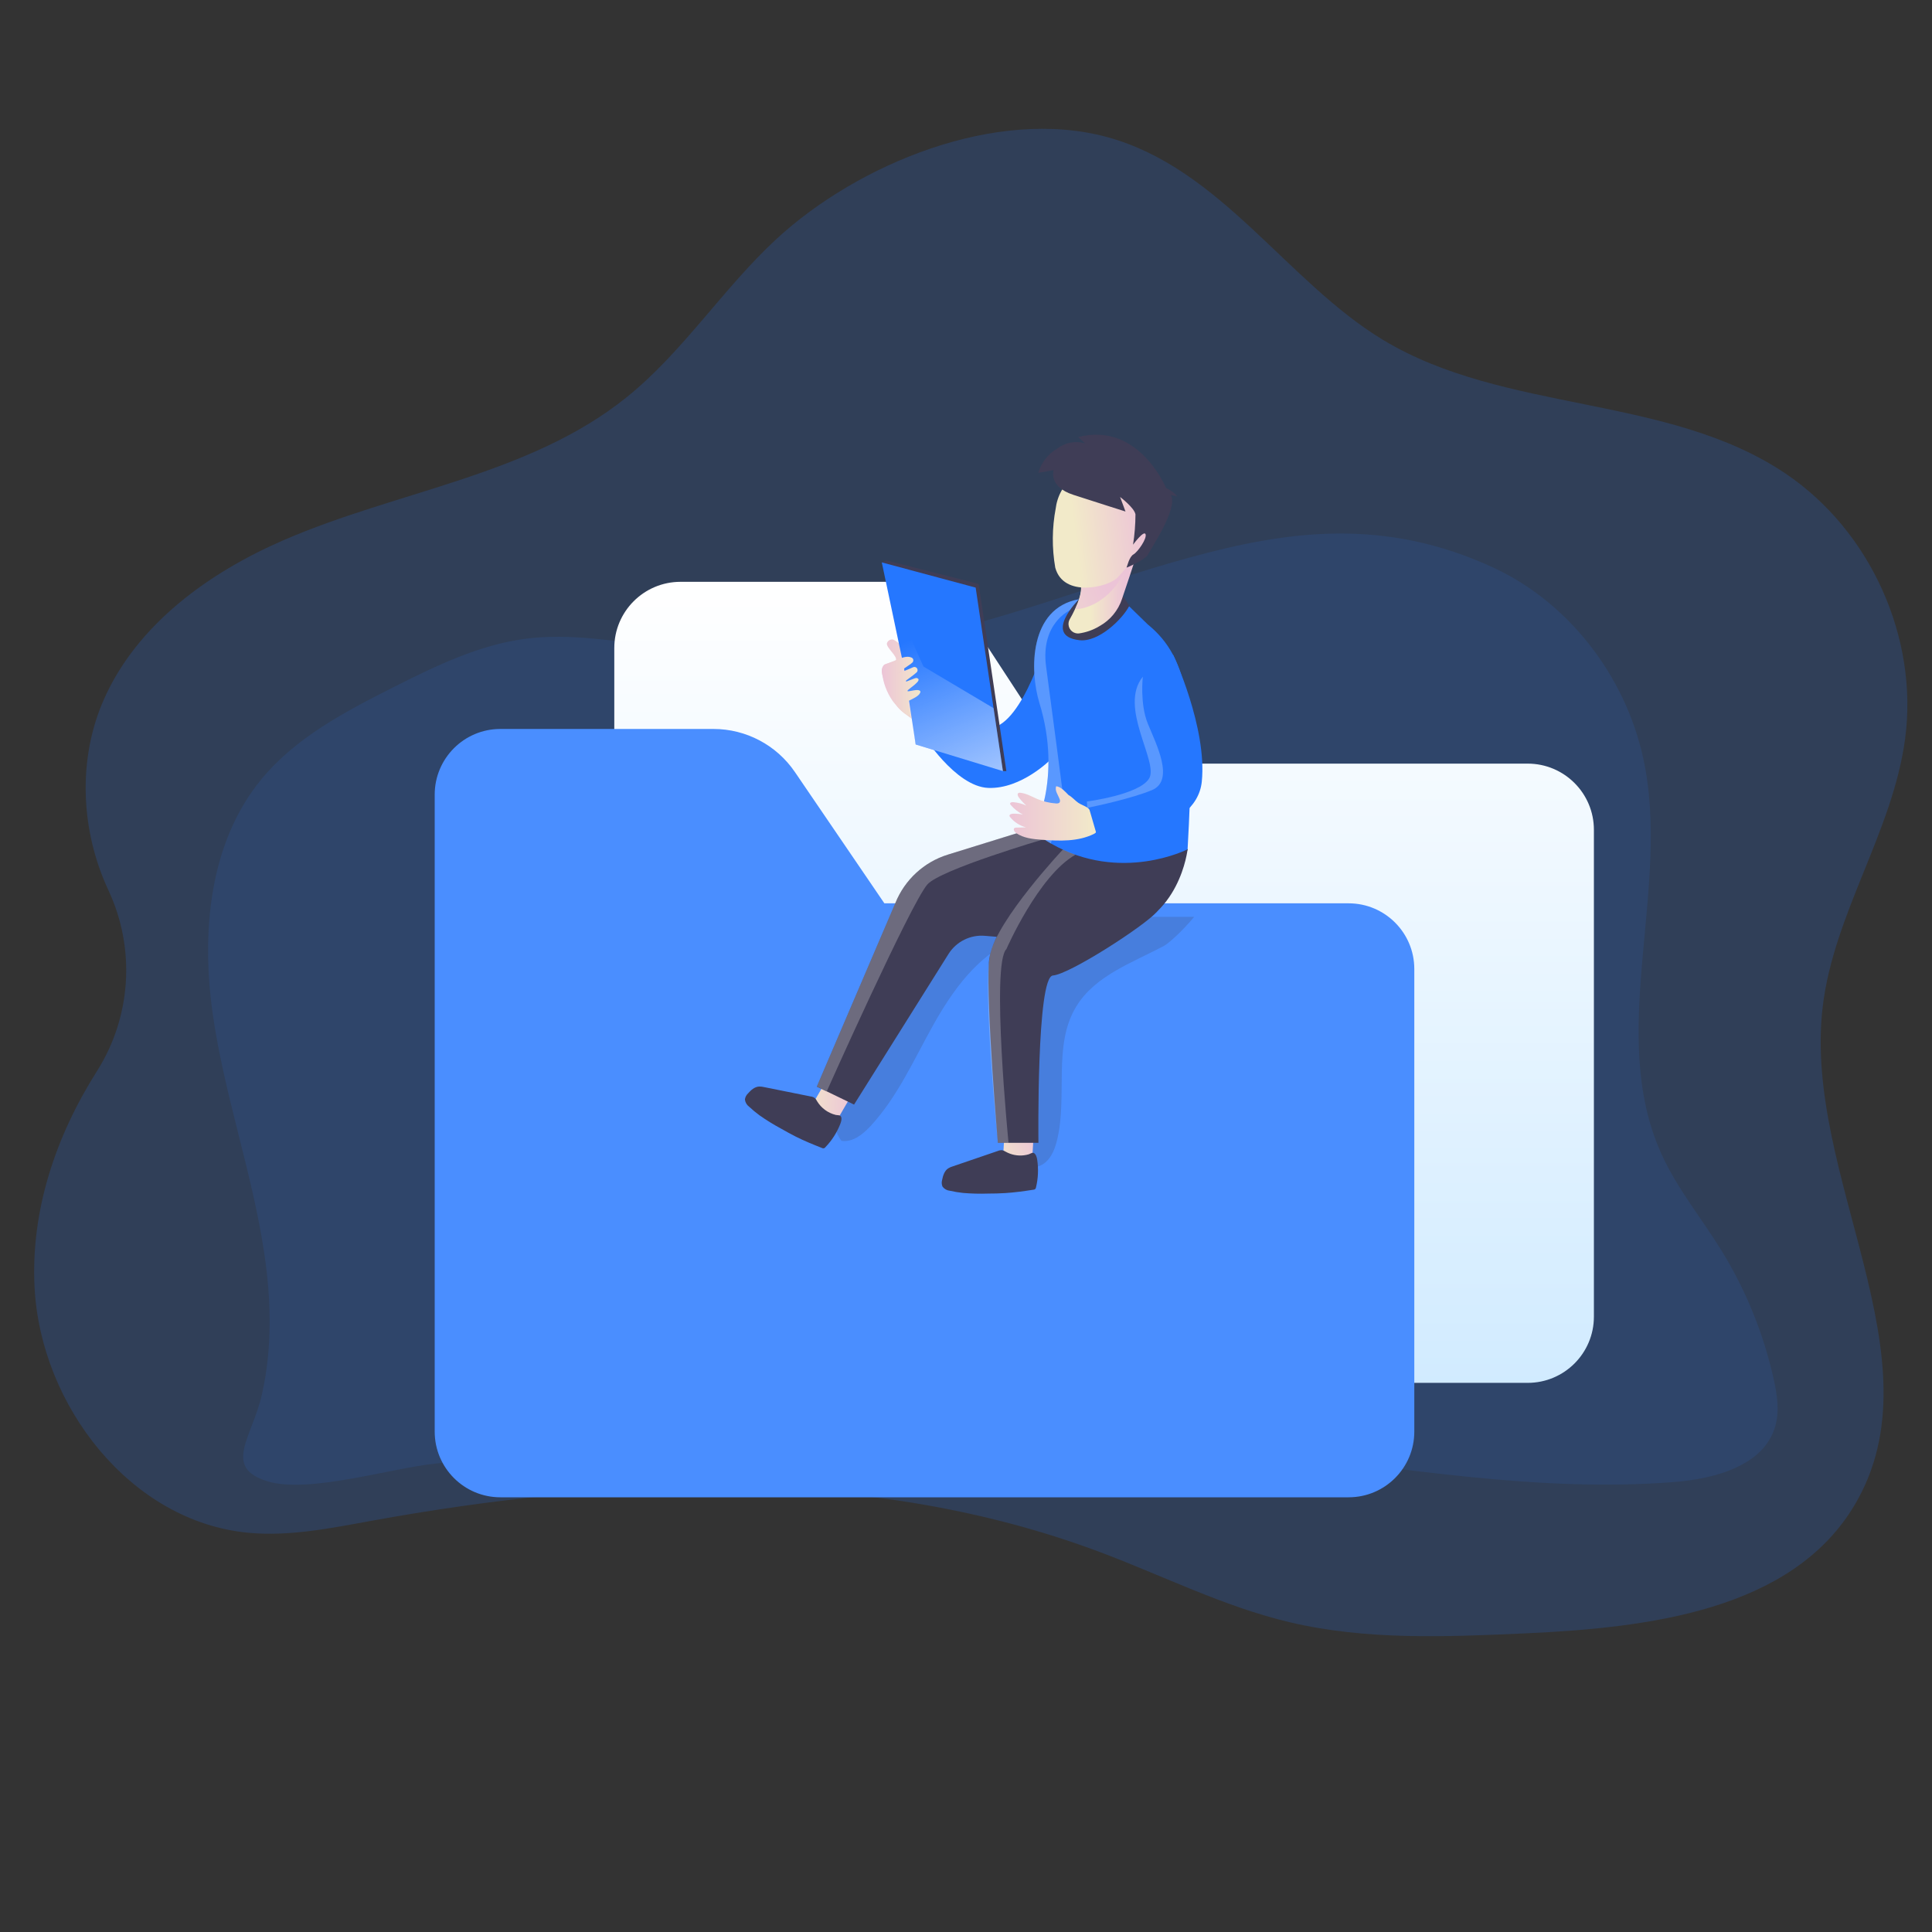 <svg xmlns="http://www.w3.org/2000/svg" width="120" height="120" viewBox="0 0 120 120">
  <rect x="0" y="0" width="120" height="120" fill="#333333" stroke="none"/>
  <defs>
    <linearGradient id="icon_empty_folder-a" x1="50%" x2="50%" y1="0%" y2="100%">
      <stop offset="0%" stop-color="#FFF"/>
      <stop offset="100%" stop-color="#D1EBFF"/>
    </linearGradient>
    <linearGradient id="icon_empty_folder-b" x1="111.026%" x2="-36.074%" y1="54.198%" y2="43.984%">
      <stop offset="0%" stop-color="#ECC4D7"/>
      <stop offset="42%" stop-color="#EFD4D1"/>
      <stop offset="100%" stop-color="#F2EAC9"/>
    </linearGradient>
    <linearGradient id="icon_empty_folder-c" x1="119.335%" x2="-48.29%" y1="17.955%" y2="68.06%">
      <stop offset="0%" stop-color="#ECC4D7"/>
      <stop offset="42%" stop-color="#EFD4D1"/>
      <stop offset="100%" stop-color="#F2EAC9"/>
    </linearGradient>
    <linearGradient id="icon_empty_folder-d" x1="85.268%" x2="33.84%" y1="50.365%" y2="49.716%">
      <stop offset="0%" stop-color="#ECC4D7"/>
      <stop offset="42%" stop-color="#EFD4D1"/>
      <stop offset="100%" stop-color="#F2EAC9"/>
    </linearGradient>
    <linearGradient id="icon_empty_folder-e" x1="56.305%" x2="-150.675%" y1="40.387%" y2="112.94%">
      <stop offset="0%" stop-color="#ECC4D7"/>
      <stop offset="42%" stop-color="#EFD4D1"/>
      <stop offset="100%" stop-color="#F2EAC9"/>
    </linearGradient>
    <linearGradient id="icon_empty_folder-f" x1="83.55%" x2="20.73%" y1="44.205%" y2="53.172%">
      <stop offset="0%" stop-color="#ECC4D7"/>
      <stop offset="42%" stop-color="#EFD4D1"/>
      <stop offset="100%" stop-color="#F2EAC9"/>
    </linearGradient>
    <linearGradient id="icon_empty_folder-g" x1="-.12%" x2="99.874%" y1="49.998%" y2="49.998%">
      <stop offset="0%" stop-color="#ECC4D7"/>
      <stop offset="42%" stop-color="#EFD4D1"/>
      <stop offset="100%" stop-color="#F2EAC9"/>
    </linearGradient>
    <linearGradient id="icon_empty_folder-h" x1="-.03%" x2="100%" y1="49.985%" y2="49.985%">
      <stop offset="0%" stop-color="#183866"/>
      <stop offset="100%" stop-color="#1A7FC1"/>
    </linearGradient>
    <linearGradient id="icon_empty_folder-i" x1="-.002%" x2="100%" y1="49.99%" y2="49.99%">
      <stop offset="0%" stop-color="#ECC4D7"/>
      <stop offset="42%" stop-color="#EFD4D1"/>
      <stop offset="100%" stop-color="#F2EAC9"/>
    </linearGradient>
    <linearGradient id="icon_empty_folder-j" x1="40.155%" x2="79.02%" y1="24.858%" y2="175.959%">
      <stop offset="0%" stop-color="#FFF" stop-opacity="0"/>
      <stop offset="99%" stop-color="#FFF"/>
    </linearGradient>
    <linearGradient id="icon_empty_folder-k" x1="-.301%" x2="100.04%" y1="49.988%" y2="49.988%">
      <stop offset="0%" stop-color="#ECC4D7"/>
      <stop offset="42%" stop-color="#EFD4D1"/>
      <stop offset="100%" stop-color="#F2EAC9"/>
    </linearGradient>
  </defs>
  <g fill="none" fill-rule="evenodd">
    <g fill="#2577FF" fill-rule="nonzero" transform="translate(1 8)">
      <path d="M47.242,6.83 C43.898,9.915 41.42,13.88 37.866,16.718 C31.858,21.524 23.704,22.48 16.639,25.539 C11.965,27.563 7.534,30.77 5.466,35.409 C3.796,39.169 4.007,43.601 5.743,47.316 C7.428,50.934 7.157,55.156 5.022,58.531 C2.449,62.589 0.898,67.225 1.148,71.986 C1.535,79.308 7.12,86.532 14.454,87.206 C16.972,87.437 19.503,86.928 21.995,86.474 C37.05,83.732 52.984,83.027 67.304,88.396 C71.228,89.869 75.007,91.788 79.087,92.756 C83.853,93.887 88.823,93.673 93.721,93.452 C101.366,93.107 110.285,92.042 114.189,85.487 C119.601,76.4 110.981,65.056 112.207,54.566 C112.885,48.77 116.556,43.672 117.33,37.892 C118.171,31.61 115.179,24.969 109.908,21.416 C102.587,16.483 92.464,17.679 84.906,13.113 C78.926,9.498 74.816,2.436 67.766,0.514 C60.852,-1.369 52.274,2.193 47.242,6.83 Z" opacity=".18"/>
      <path d="M15.429,69.937 C14.689,64.881 12.925,60.013 12.211,54.953 C11.496,49.893 11.994,44.328 15.25,40.383 C17.374,37.809 20.427,36.204 23.412,34.698 C26.066,33.359 28.8,32.024 31.752,31.66 C34.355,31.347 36.981,31.793 39.584,32.104 C44.481,32.686 49.467,32.763 54.328,31.933 C60.675,30.836 66.675,28.33 72.878,26.633 C78.954,24.963 84.968,24.112 91.761,27.26 C96.457,29.437 99.922,33.984 101.045,39.009 C102.861,47.129 98.761,56.128 102.208,63.704 C103.181,65.838 104.691,67.677 105.925,69.673 C107.442,72.134 108.536,74.829 109.164,77.648 C109.379,78.617 109.538,79.64 109.263,80.594 C108.555,83.038 105.521,83.852 102.968,84.052 C94.482,84.719 86.003,83.143 77.539,82.227 C63.798,80.742 49.933,81.003 36.169,82.026 C32.8,82.277 29.434,82.569 26.07,82.904 C23.355,83.168 18.202,84.784 15.643,84.014 C12.79,83.154 14.663,81.292 15.267,78.617 C15.914,75.779 15.848,72.794 15.429,69.937 Z" opacity=".11"/>
    </g>
    <g transform="translate(27 27)">
      <path fill="url(#icon_empty_folder-a)" d="M15.268,9.138 L28.366,9.138 C30.449,9.138 32.391,10.189 33.53,11.932 L39.085,20.43 L67.887,20.43 C70.159,20.43 72,22.271 72,24.542 L72,54.78 C72,57.051 70.159,58.892 67.887,58.892 L15.268,58.892 C12.996,58.892 11.155,57.051 11.155,54.78 L11.155,13.251 C11.155,10.98 12.996,9.138 15.268,9.138 Z"/>
      <path fill="#4A8EFF" d="M4.08,18.277 L17.314,18.277 C19.338,18.277 21.231,19.278 22.371,20.95 L27.93,29.107 L56.765,29.107 C59.018,29.107 60.845,30.934 60.845,33.187 L60.845,61.92 C60.845,64.173 59.018,66 56.765,66 L4.08,66 C1.827,66 2.7595233e-16,64.173 0,61.92 L0,22.357 C-2.7595233e-16,20.104 1.827,18.277 4.08,18.277 Z"/>
      <g fill-rule="nonzero" transform="translate(19.268)">
        <path fill="#3F3D56" d="M27.906,29.947 C27.228,30.763 26.351,31.584 26.003,31.766 C24.027,32.809 21.737,33.607 20.578,35.52 C19.109,37.93 20.059,41.082 19.385,43.826 C19.261,44.326 19.07,44.837 18.684,45.182 C18.297,45.526 17.676,45.644 17.265,45.332 C16.904,45.06 16.814,44.566 16.746,44.118 C16.154,39.896 16.131,35.612 16.68,31.384 C14.424,32.393 12.897,34.523 11.692,36.676 C10.487,38.83 9.476,41.139 7.798,42.948 C7.321,43.46 6.694,43.962 6.002,43.862 C5.17,42.808 5.606,41.267 6.078,40.005 C7.025,37.463 7.974,34.917 9.198,32.507 C9.592,31.724 10.03,30.938 10.692,30.363 C10.873,30.206 11.068,30.066 11.276,29.946 L27.906,29.947 Z" opacity=".2"/>
        <path fill="#2577FF" d="M19.126,11.41 C19.126,11.41 17.882,16.473 16.023,17.886 C14.103,19.344 12.112,16.543 12.112,16.543 L11.003,18.549 C11.003,18.549 13.053,21.862 15.12,21.939 C17.187,22.016 19.001,20.163 19.001,20.163 L19.126,11.41 Z"/>
        <polygon fill="#3F3D56" points="8.502 7.932 8.783 7.807 14.517 9.267 16.239 20.894 16.024 20.894"/>
        <polygon fill="url(#icon_empty_folder-b)" points="4.872 40.421 4.153 41.671 5.823 42.398 6.513 41.209"/>
        <polygon fill="url(#icon_empty_folder-c)" points="16.098 43.778 16.02 45.171 17.84 45.066 17.917 43.778"/>
        <path fill="#3F3D56" d="M4.481 41.394C4.445 41.318 4.394 41.25 4.331 41.194 4.257 41.144 4.172 41.113 4.084 41.103L1.194 40.522C1.09 40.496.983 40.484.875 40.487.599 40.505.372 40.709.19 40.918.085 41.017.018 41.149-2.13162821e-14 41.291.021 41.473.117 41.636.265 41.743.468 41.932.681 42.109.904 42.273 1.332 42.574 1.778 42.849 2.238 43.097 2.548 43.272 2.858 43.447 3.175 43.606 3.697 43.868 4.239 44.088 4.783 44.302 4.858 44.349 4.956 44.326 5.003 44.251L5.003 44.251C5.397 43.84 5.708 43.356 5.918 42.826 5.97 42.695 6.068 42.408 5.918 42.299 5.865 42.261 5.716 42.267 5.65 42.252 5.161 42.135 4.74 41.826 4.48 41.395L4.481 41.394zM16.205 44.539C16.135 44.492 16.057 44.459 15.975 44.441 15.886 44.436 15.798 44.451 15.716 44.486L12.927 45.439C12.821 45.469 12.72 45.512 12.626 45.569 12.396 45.719 12.301 46.021 12.249 46.287 12.208 46.425 12.217 46.573 12.274 46.705 12.383 46.849 12.546 46.941 12.726 46.959 12.995 47.021 13.269 47.066 13.544 47.095 14.065 47.14 14.587 47.153 15.11 47.135 15.466 47.135 15.821 47.126 16.176 47.104 16.76 47.067 17.339 46.985 17.915 46.896 18.002 46.899 18.076 46.832 18.081 46.745 18.214 46.191 18.24 45.616 18.157 45.052 18.136 44.912 18.072 44.617 17.89 44.6 17.825 44.593 17.7 44.674 17.635 44.694 17.537 44.724 17.436 44.745 17.334 44.757 16.944 44.805 16.549 44.729 16.205 44.539zM27.495 25.751C27.495 25.751 27.023 30.178 22.948 30.962 20.189 31.491 16.816 31.303 14.926 31.127 14.015 31.042 13.134 31.477 12.646 32.252L6.779 41.608 5.08 40.785 5.066 40.785 4.464 40.496 9.349 29.078C9.93 27.643 11.123 26.544 12.601 26.084L18.213 24.344 19.525 23.938C19.525 23.938 24.779 23.408 27.495 25.751z"/>
        <path fill="#FFF" d="M18.223,24.335 L18.592,25.117 C18.592,25.117 12.124,27.015 11.33,27.938 C10.269,29.173 5.086,40.778 5.086,40.778 L5.072,40.778 L4.47,40.489 L9.349,29.078 C9.93,27.643 11.123,26.544 12.601,26.084 L18.223,24.335 Z" opacity=".24"/>
        <path fill="#3F3D56" d="M20.516,24.983 C20.516,24.983 15.32,30.059 15.152,32.77 C14.983,35.481 15.71,43.981 15.71,43.981 L18.231,43.981 C18.231,43.981 18.106,33.661 19.133,33.589 C20.161,33.517 24.818,30.511 25.565,29.652 C26.313,28.794 27.506,25.748 27.506,25.748 L20.516,24.983 Z"/>
        <path fill="#2577FF" d="M27.495,25.751 C27.495,25.751 23.338,27.879 19.006,25.39 C18.628,25.173 18.266,24.931 17.921,24.665 C17.921,24.665 19.744,21.404 18.293,16.668 C17.671,14.642 17.658,10.774 20.734,10.223 L20.749,10.223 C23.809,9.679 23.636,10.435 23.636,10.435 L25.019,11.782 C27.68,13.943 27.972,17.257 27.495,25.751 Z"/>
        <path fill="#FFF" d="M20.749,10.22 C20.621,10.499 20.423,10.739 20.173,10.917 C20.173,10.917 18.344,11.729 18.709,14.415 C19.075,17.1 19.744,22.264 19.744,22.264 L19.006,25.39 C18.628,25.173 18.266,24.931 17.921,24.665 C17.921,24.665 19.744,21.404 18.293,16.668 C17.671,14.642 17.658,10.774 20.734,10.223 L20.749,10.22 Z" opacity=".24"/>
        <path fill="#3F3D56" d="M23.5,10.048 C23.174,10.438 22.707,10.682 22.202,10.727 C21.696,10.772 21.194,10.614 20.805,10.288 L20.805,10.288 L20.738,10.23 C20.738,10.23 18.482,12.49 20.763,12.762 C21.966,12.913 23.448,11.455 23.876,10.631 L23.5,10.048 Z"/>
        <path fill="url(#icon_empty_folder-d)" d="M24.177,7.932 C24.168,7.962 23.744,9.262 23.425,10.191 C23.188,10.916 22.686,11.523 22.02,11.892 C21.629,12.128 21.194,12.282 20.741,12.344 C20.586,12.358 20.431,12.309 20.31,12.209 C20.19,12.109 20.115,11.965 20.101,11.809 L20.101,11.809 C20.089,11.685 20.117,11.561 20.18,11.455 C20.286,11.27 20.4,11.056 20.505,10.828 C20.725,10.355 20.908,9.83 20.878,9.414 L20.878,9.369 C20.851,9.152 20.993,8.961 21.23,8.794 C21.566,8.56 22.094,8.376 22.61,8.238 C23.126,8.107 23.649,8.005 24.177,7.932 L24.177,7.932 Z"/>
        <path fill="url(#icon_empty_folder-e)" d="M20.833,10.81 C20.73,10.831 20.624,10.839 20.519,10.833 C20.738,10.36 20.922,9.834 20.892,9.419 L21.241,8.798 L21.501,8.337 L22.62,8.242 L23.751,8.148 C23.005,9.914 21.752,10.646 20.833,10.81 Z"/>
        <path fill="url(#icon_empty_folder-f)" d="M22.935,1.989 C21.295,1.646 19.688,2.697 19.344,4.338 C19.329,4.415 19.315,4.489 19.305,4.572 C19.074,5.789 19.064,7.038 19.276,8.259 C19.792,10.149 22.565,9.464 23.127,8.89 C23.69,8.316 25.951,5.671 25.581,4.643 C25.344,3.944 24.517,2.346 22.935,1.989 Z"/>
        <path fill="#3F3D56" d="M20.701,0.145 L21.128,0.539 C20.533,0.362 19.889,0.484 19.398,0.865 C18.825,1.195 18.404,1.735 18.223,2.371 L19.173,2.201 C19.173,2.201 18.827,3.224 20.4,3.735 C21.973,4.245 23.639,4.771 23.639,4.771 L23.302,3.867 C23.302,3.867 24.185,4.533 24.258,4.948 C24.256,5.579 24.205,6.208 24.108,6.831 C24.108,6.831 24.782,5.912 24.884,6.18 C24.986,6.449 24.4,7.287 24.132,7.437 C23.864,7.586 23.738,8.205 23.705,8.25 C23.672,8.295 24.908,7.732 25.03,7.455 C25.152,7.178 26.948,4.54 26.454,3.751 L26.859,3.828 C26.667,3.606 26.427,3.43 26.158,3.313 C26.158,3.313 24.478,-0.817 20.701,0.145 Z"/>
        <path fill="url(#icon_empty_folder-g)" d="M20.105,22.385 C19.878,22.158 19.654,21.886 19.337,21.832 C19.225,22.097 19.452,22.37 19.549,22.64 C19.579,22.7 19.579,22.772 19.549,22.832 C19.504,22.905 19.398,22.909 19.315,22.903 C18.914,22.874 18.52,22.78 18.15,22.623 C17.807,22.472 17.477,22.278 17.106,22.24 C17.066,22.233 17.025,22.238 16.988,22.255 C16.898,22.313 16.951,22.451 17.016,22.536 C17.154,22.718 17.31,22.885 17.483,23.034 C17.221,22.918 16.942,22.846 16.656,22.822 C16.576,22.822 16.468,22.838 16.47,22.918 C16.475,22.951 16.491,22.981 16.515,23.004 C16.726,23.246 16.981,23.447 17.267,23.594 C17.059,23.551 16.847,23.533 16.635,23.542 C16.543,23.542 16.421,23.59 16.435,23.68 C16.441,23.71 16.455,23.737 16.477,23.759 C16.732,24.066 17.075,24.287 17.461,24.39 L16.859,24.403 C16.821,24.402 16.784,24.409 16.749,24.426 C16.641,24.495 16.736,24.665 16.841,24.739 C17.304,25.063 17.894,25.12 18.461,25.161 C19.546,25.239 20.687,25.281 21.665,24.802 C21.736,24.766 21.815,24.718 21.829,24.64 C21.832,24.599 21.826,24.557 21.811,24.519 C21.692,24.123 21.632,23.405 21.272,23.164 C21.098,23.048 20.883,22.981 20.704,22.862 C20.525,22.743 20.31,22.487 20.105,22.385 Z"/>
        <path fill="#2577FF" d="M28.378,21.545 C28.038,24.89 21.984,25.299 21.984,25.299 L21.36,23.15 L21.25,22.772 C21.25,22.772 24.493,22.362 25.113,21.346 C25.732,20.329 23.181,16.921 24.723,15.02 C26.265,13.119 26.615,13.704 26.615,13.704 C26.615,13.704 28.715,18.199 28.378,21.545 Z"/>
        <path fill="url(#icon_empty_folder-h)" d="M12.115,16.544 C12.113,16.649 12.105,16.754 12.089,16.857 C12.038,17.326 11.892,18.183 11.504,18.495 C10.958,18.933 10.883,18.294 10.895,18.043 C10.907,17.905 10.929,17.768 10.963,17.633 C11.089,17.088 11.758,16.714 12.016,16.591 L12.115,16.544 Z"/>
        <path fill="url(#icon_empty_folder-i)" d="M12.089,16.857 C12.038,17.326 11.892,18.183 11.504,18.495 C11.336,18.373 11.119,18.21 10.895,18.043 C10.594,17.817 10.274,17.579 10.047,17.413 C9.844,17.278 9.66,17.117 9.499,16.934 C9.358,16.749 9.24,16.547 9.15,16.332 L8.684,15.317 C8.533,14.984 8.383,14.544 8.651,14.286 C8.718,14.22 9.335,14.1 9.376,14.012 C9.489,13.762 8.774,13.234 8.819,12.958 C8.865,12.803 9.015,12.703 9.176,12.72 C9.326,12.728 9.753,13.121 9.887,13.201 C10.152,13.351 9.929,13.565 10.188,13.722 C10.524,13.894 10.829,14.121 11.09,14.393 C11.382,14.735 11.53,15.174 11.67,15.598 C11.772,15.91 11.909,16.247 12.014,16.583 C12.043,16.68 12.068,16.769 12.089,16.857 Z"/>
        <polygon fill="#2577FF" points="9.877 14.457 8.873 9.693 8.502 7.932 14.332 9.497 16.024 20.894 10.606 19.24"/>
        <polygon fill="url(#icon_empty_folder-j)" points="11.09 14.399 8.783 9.267 10.606 19.24 16.024 20.894 15.444 16.985"/>
        <path fill="url(#icon_empty_folder-k)" d="M10.209,16.511 C10.393,16.419 10.769,16.252 10.863,16.07 C10.886,16.026 10.919,15.969 10.89,15.93 C10.76,15.749 10.221,15.979 10.068,15.93 C10.173,15.756 11.112,15.231 10.669,15.112 C10.575,15.086 9.986,15.384 9.892,15.357 C9.965,15.297 10.57,14.866 10.674,14.755 C10.736,14.687 10.742,14.584 10.689,14.509 C10.636,14.434 10.538,14.405 10.453,14.44 C10.132,14.587 9.804,14.716 9.469,14.826 C9.534,14.719 10.408,14.223 10.442,14.097 C10.462,14.049 10.465,13.996 10.451,13.946 C10.427,13.892 10.38,13.851 10.323,13.833 C10.08,13.738 9.806,13.833 9.562,13.931 L8.985,14.16 C8.8,14.232 8.595,14.326 8.533,14.512 C8.506,14.607 8.502,14.706 8.52,14.803 C8.59,15.413 8.808,15.996 9.153,16.504 C9.325,16.754 9.866,17.358 10.177,17.416 C10.454,17.469 9.95,16.654 10.209,16.511 Z"/>
        <path fill="#FFF" d="M16.241 31.95C16.241 31.95 18.229 27.388 20.528 26.09L19.744 25.772C19.744 25.772 15.708 30.069 15.232 32.28 14.755 34.491 15.711 43.978 15.711 43.978L16.373 43.978C16.373 43.978 15.28 32.881 16.241 31.95zM25.281 22.076C24.001 22.603 21.821 23.063 21.352 23.159L21.262 23.177 21.242 22.781C21.242 22.781 24.485 22.371 25.105 21.355 25.725 20.338 23.174 16.93 24.716 15.029 24.716 15.029 24.52 16.71 25.027 17.952 25.534 19.195 26.719 21.474 25.281 22.076z" opacity=".24"/>
      </g>
    </g>
  </g>
</svg>
